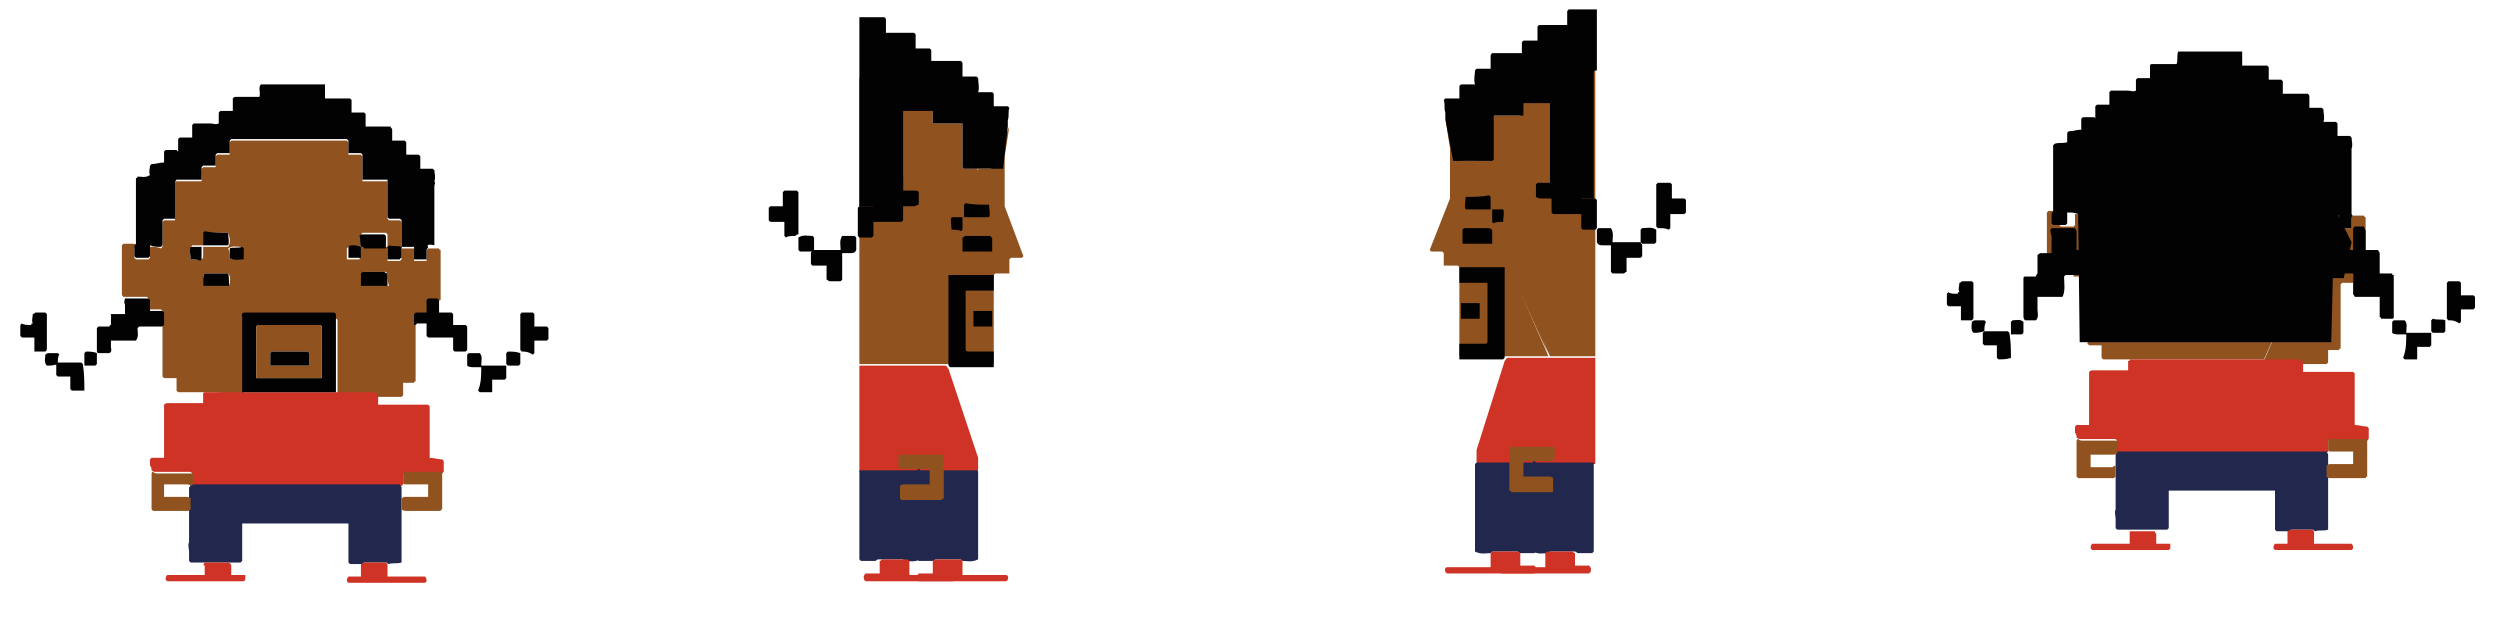 <?xml version="1.0" encoding="utf-8"?>
<!-- Generator: Adobe Illustrator 21.0.2, SVG Export Plug-In . SVG Version: 6.00 Build 0)  -->
<svg version="1.1" xmlns="http://www.w3.org/2000/svg" xmlns:xlink="http://www.w3.org/1999/xlink" x="0px" y="0px"
	 viewBox="0 0 160 40" style="enable-background:new 0 0 160 40;" xml:space="preserve">
<style type="text/css">
	.st0{fill:#90531F;}
	.st1{fill:#CE3326;}
	.st2{fill:#020203;}
	.st3{fill:#21274D;}
</style>
<g id="Front">
	<path class="st0" d="M13.1,25.1c-0.6,0-1.1,0-1.7,0c0,0-0.1-0.1-0.1-0.1c0-0.2,0-0.5,0-0.8c-0.3,0-0.5,0-0.8,0c0,0,0,0-0.1-0.1
		c0-1.1,0-2.2,0-3.4c0-0.3,0-0.5,0-0.8c0,0-0.1-0.1-0.1-0.1c-0.2,0-0.5,0-0.8,0c0-0.2,0-0.5,0-0.7c0,0-0.1-0.1-0.1-0.1
		c-0.5,0-1,0-1.5,0c-0.1-0.1-0.1-0.1-0.1-0.2c0-1,0-2,0-3.1c0,0,0.1-0.1,0.1-0.1c0.2,0,0.4,0,0.6,0c0.1,0,0.1,0,0.2,0.1
		c0,0.1-0.1,0.1-0.1,0.2c0,0.2,0,0.4,0,0.6c0,0,0.1,0.1,0.1,0.1c0.3,0,0.5,0,0.8,0c0,0,0,0,0.1-0.1c0-0.2,0-0.5,0-0.7
		c0.3,0,0.5,0,0.7,0.1c0.1-0.1,0.1-0.1,0.1-0.2c0-0.5,0-1,0-1.5c0,0,0.1-0.1,0.1-0.1c0.2,0,0.5,0,0.7,0c0-0.1,0-0.2,0-0.3
		c0-0.7,0-1.3,0-2c0-0.1,0-0.2,0.1-0.2c0.5,0,1,0,1.6,0c0-0.3,0-0.5,0-0.8c0,0,0,0,0.1-0.1c0.2,0,0.5,0,0.8,0c0-0.3,0-0.5,0-0.7
		c0,0,0.1-0.1,0.1-0.1c0.2,0,0.5,0,0.8,0c0-0.3,0-0.5,0-0.8c0,0,0,0,0.1-0.1c2.5,0,5,0,7.4,0c0,0,0.1,0.1,0.1,0.1c0,0.2,0,0.5,0,0.8
		c0.3,0,0.5,0,0.8,0c0,0,0,0,0.1,0.1c0,0.5,0,1.1,0,1.6c0.6,0,1.1,0,1.6,0c0,0.8,0,1.6,0,2.4c0,0,0,0,0.1,0.1c0.2,0,0.5,0,0.7,0
		c0,0,0.1,0.1,0.1,0.1c0,0.6,0,1.1,0,1.7c-0.2-0.1-0.5,0-0.8-0.1c0,0-0.1,0.1-0.1,0.1c0,0.3,0,0.5,0,0.8c0.3,0,0.5,0,0.8,0
		c0,0,0.1-0.1,0.1-0.1c0-0.2,0-0.5,0-0.7c0.3,0,0.6,0,0.8,0c0,0.3,0,0.5,0,0.8c0.2,0,0.3,0,0.4,0c0.1,0,0.3,0,0.4,0
		c0-0.2,0-0.4,0-0.6c0-0.1,0-0.1,0.1-0.2c0.2,0,0.5,0,0.7,0c0,0,0,0.1,0.1,0.1c0,1.1,0,2.1,0,3.2c0,0-0.1,0-0.1,0.1
		c-0.2,0-0.4,0-0.6,0c0,0-0.1,0.1-0.1,0.1c0,0.2,0,0.5,0,0.8c-0.3,0-0.5,0-0.7,0c0,0-0.1,0.1-0.1,0.1c0,0.2,0,0.5,0,0.7
		c0,1.1,0,2.2,0,3.4c0,0-0.1,0-0.1,0.1c-0.2,0-0.5,0-0.7,0c0,0.3,0,0.5,0,0.8c0,0,0,0-0.1,0.1c-0.6,0-1.1,0-1.7,0
		c-0.8,0-1.6,0-2.4,0c0-1.6,0-3.2,0-4.7c0-0.1,0-0.1,0-0.2c0,0,0-0.1-0.1-0.1c-2,0-3.9,0-5.8,0c-0.2,0.1-0.1,0.2-0.1,0.3
		c0,1.6,0,3.2,0,4.8C14.7,25.1,13.9,25.1,13.1,25.1z M23.1,15.8c0.1,0,0.2,0,0.3,0c0.5,0,0.9,0,1.4,0c0-0.3,0-0.5,0-0.8
		c0,0,0,0-0.1-0.1c-0.5,0-1,0-1.5,0c0,0-0.1,0.1-0.1,0.1C23.1,15.3,23,15.6,23.1,15.8c-0.1-0.1-0.2,0-0.4,0c-0.1,0-0.3,0-0.4,0
		c0,0-0.1,0.1-0.1,0.1c0,0.2,0,0.5,0,0.7c0.1,0,0.3,0,0.4,0c0.1,0,0.3,0,0.4,0C23.1,16.3,23.1,16.1,23.1,15.8z M24.8,17.5
		c0,0-0.1-0.1-0.1-0.1c-0.5,0-0.9,0-1.4,0c0,0-0.1,0-0.1,0.1c0,0.1,0,0.3,0,0.4c0,0.1,0,0.3,0,0.4c0.6,0,1.1,0,1.7,0
		C24.8,18,24.8,17.8,24.8,17.5z M13,18.3c0.6,0,1.1,0,1.7,0c0-0.3,0.1-0.6-0.1-0.8c-0.5,0-1,0-1.5,0C13,17.6,13,17.7,13,17.9
		C13,18,13,18.1,13,18.3z M14.6,14.9c-0.5,0-1,0-1.5,0c0,0,0,0-0.1,0.1c0,0.2,0,0.4,0,0.6c0,0.1,0,0.1,0,0.2c0.5,0,1.1,0,1.6,0
		C14.8,15.5,14.7,15.2,14.6,14.9C14.7,15,14.7,15,14.6,14.9z M12.2,16.6c0.2,0,0.5,0,0.7,0c0,0,0,0,0.1-0.1c0-0.2,0-0.4,0-0.6
		c0-0.1,0-0.1,0-0.2c-0.3,0-0.5,0-0.7,0C12.1,16,12.2,16.3,12.2,16.6C12.2,16.5,12.2,16.6,12.2,16.6z M14.7,16.5
		c0.3,0.1,0.6,0,0.8,0.1c0-0.3,0-0.5,0-0.7c0,0-0.1-0.1-0.1-0.1c-0.2,0-0.5-0.1-0.8,0.1C14.7,16.1,14.7,16.3,14.7,16.5z"/>
	<path class="st1" d="M13.1,25.1c0.8,0,1.7,0,2.5,0c2,0,4,0,6,0c0.8,0,1.6,0,2.4,0c0.1,0.1,0.1,0.1,0.2,0.2c0,0.2,0,0.4,0,0.6
		c1.1,0,2.2,0,3.2,0c0,0,0.1,0.1,0.1,0.1c0,1.1,0,2.2,0,3.3c0.3,0,0.5,0.1,0.8,0.1c0,0,0,0,0.1,0.1c0,0.2,0,0.4,0,0.6
		c0,0.1,0,0.1-0.1,0.2c-0.8,0-1.7,0-2.5,0c0,0.3,0,0.5,0,0.7c0,0,0,0-0.1,0.1c-4.5,0-8.9,0-13.4,0c0,0,0,0-0.1-0.1
		c0-0.2,0-0.4,0.1-0.7c0,0-0.1-0.1-0.1-0.1c-0.7,0-1.5,0-2.2,0c-0.1,0-0.2,0-0.3-0.1c0-0.1,0-0.2-0.1-0.3c0-0.1,0-0.2,0-0.4
		c0,0,0.1-0.1,0.1-0.1c0.3,0,0.5,0,0.8,0c0-0.1,0-0.1,0-0.2c0-1.1,0-2.1,0-3.2c0.1-0.1,0.2-0.1,0.2-0.1c0.6,0,1.2,0,1.8,0
		c0.1,0,0.3,0,0.5,0c0-0.2,0-0.4,0-0.6C13,25.2,13,25.1,13.1,25.1z"/>
	<path class="st2" d="M27.4,15.8c0,0.1-0.1,0.1-0.1,0.2c0,0.2,0,0.4,0,0.6c-0.1,0-0.3,0-0.4,0c-0.1,0-0.3,0-0.4,0c0-0.3,0-0.5,0-0.8
		c-0.3,0-0.6,0-0.8,0c0-0.6,0-1.1,0-1.7c0,0-0.1-0.1-0.1-0.1c-0.2,0-0.5,0-0.7,0c0,0,0,0-0.1-0.1c0-0.8,0-1.6,0-2.4
		c-0.5,0-1.1,0-1.6,0c0-0.5,0-1.1,0-1.6c0,0-0.1-0.1-0.1-0.1c-0.2,0-0.5,0-0.8,0c0-0.3,0-0.5,0-0.8c0,0-0.1-0.1-0.1-0.1
		c-2.5,0-5,0-7.4,0c0,0,0,0-0.1,0.1c0,0.2,0,0.5,0,0.8c-0.3,0-0.5,0-0.8,0c0,0-0.1,0.1-0.1,0.1c0,0.2,0,0.5,0,0.7
		c-0.3,0-0.5,0-0.8,0c0,0,0,0-0.1,0.1c0,0.2,0,0.5,0,0.8c-0.5,0-1.1,0-1.6,0c-0.1,0.1-0.1,0.2-0.1,0.2c0,0.7,0,1.3,0,2
		c0,0.1,0,0.2,0,0.3c-0.2,0-0.5,0-0.7,0c0,0-0.1,0.1-0.1,0.1c0,0.5,0,1,0,1.5c0,0.1,0,0.1-0.1,0.2c-0.2,0-0.5,0-0.7-0.1
		c0,0.3,0,0.5,0,0.7c0,0,0,0-0.1,0.1c-0.2,0-0.5,0-0.8,0c0,0,0,0-0.1-0.1c0-0.2,0-0.4,0-0.6c0-0.1,0-0.1,0.1-0.2c0-1.4,0-2.8,0-4.2
		c0,0,0.1,0,0.1-0.1c0.3,0,0.5,0.1,0.8-0.1c-0.1-0.2,0-0.4,0-0.6c0,0,0.1-0.1,0.1-0.1c0.3,0,0.5-0.1,0.8-0.1c0-0.2,0-0.5,0-0.7
		c0,0,0.1-0.1,0.1-0.1c0.2,0,0.5,0,0.7,0c0,0,0,0,0.1,0.1c0-0.1,0-0.3,0-0.4c0-0.1,0-0.3,0-0.4c0,0,0,0,0.1-0.1c0.2,0,0.5,0,0.8,0
		c0-0.3,0-0.5,0-0.8c0,0,0.1-0.1,0.1-0.1c0.4,0,0.8,0,1.1,0c0.1,0,0.3,0.1,0.5,0c0-0.2,0-0.5,0-0.7c0,0,0,0,0.1-0.1
		c0.2,0,0.5,0,0.8,0c0-0.1,0-0.3,0-0.4c0-0.1,0-0.3,0-0.4c0.1-0.1,0.1-0.1,0.2-0.1c0.5,0,0.9,0,1.4,0c0,0,0.1,0,0.1,0
		c0.1-0.3-0.1-0.6,0.1-0.8c1.4,0,2.7,0,4.1,0c0,0.1,0,0.1,0,0.2c0,0.2,0,0.4,0,0.7c0.5,0,1.1,0,1.6,0c0,0,0.1,0.1,0.1,0.1
		c0,0.2,0,0.5,0,0.8c0.3,0,0.5,0,0.8,0c0,0,0.1,0.1,0.1,0.1c0,0.2,0,0.5,0,0.8c0.5,0,1.1,0,1.6,0c0,0.1,0.1,0.1,0.1,0.2
		c0,0.2,0,0.4,0,0.7c0.3,0,0.5,0,0.8,0c0,0,0.1,0.1,0.1,0.1c0,0.2,0,0.5,0,0.8c0.3,0,0.5,0,0.8,0c0,0,0.1,0.1,0.1,0.1
		c0,0.2,0,0.5,0,0.8c0.3,0,0.5,0,0.8,0c0,0,0,0,0.1,0.1c0,0.2,0.1,0.4,0,0.7c0.1,0.1,0,0.2,0,0.3c0,1.3,0,2.6,0,3.8
		C27.4,15.6,27.3,15.7,27.4,15.8z"/>
	<path class="st3" d="M12.2,31c4.5,0,8.9,0,13.4,0c0,0.1,0.1,0.1,0.1,0.2c0,0.2,0,0.5,0,0.7c0,0.2,0,0.5,0,0.7c0,1.1,0,2.3,0,3.4
		c-0.3,0.1-0.6,0-0.8,0.1c-0.1,0-0.1-0.1-0.2-0.1c-0.4,0-0.9,0-1.3,0c-0.1,0-0.1,0-0.2,0.1c-0.3,0-0.5,0-0.8,0c0,0-0.1-0.1-0.1-0.1
		c0-0.8,0-1.7,0-2.5c-2.3,0-4.5,0-6.8,0c0,0.8,0,1.6,0,2.4c0,0,0,0-0.1,0.1c-0.3,0-0.5,0-0.8,0c-0.5,0-1.1,0-1.6,0
		c-0.3,0-0.5,0-0.8,0c0,0-0.1-0.1-0.1-0.1c0-0.2,0-0.4,0-0.6c0-0.2-0.1-0.4,0-0.6c0-0.1,0-0.2,0-0.2c0-0.6,0-1.3,0-1.9
		c0-0.2,0-0.5,0-0.7c0-0.2,0-0.5,0-0.7C12.2,31.1,12.2,31,12.2,31z"/>
	<path class="st2" d="M8,19.1c0.5,0,1,0,1.5,0c0,0,0.1,0.1,0.1,0.1c0,0.2,0,0.5,0,0.7c0.3,0,0.5,0,0.8,0c0,0,0,0,0.1,0.1
		c0,0.2,0,0.5,0,0.8c-0.1,0.1-0.1,0.1-0.2,0.1c-0.5,0-0.9,0-1.4,0c0,0-0.1,0.1-0.1,0.1c0,0.3,0.1,0.5-0.1,0.8c-0.6,0-1.1,0-1.6,0
		c0,0.2,0,0.3,0,0.4c0,0.1,0.1,0.3-0.1,0.4c-0.2,0-0.5,0-0.7,0c-0.1,0-0.1-0.1-0.1-0.2c0-0.5,0-0.9,0-1.4c0,0,0.1-0.1,0.1-0.1
		c0.2,0,0.4,0,0.7,0c0,0,0-0.1,0.1-0.1c0-0.2,0-0.4,0-0.7c0.1,0,0.1,0,0.2,0c0.2,0,0.4,0,0.7,0c0-0.2,0-0.4,0-0.6
		C7.9,19.3,8,19.2,8,19.1z"/>
	<path class="st2" d="M26.5,20.8c0-0.2,0-0.5,0-0.7c0,0,0.1-0.1,0.1-0.1c0.2,0,0.5,0,0.7,0c0-0.3,0-0.5,0-0.8c0,0,0,0,0.1-0.1
		c0.2,0,0.4,0,0.6,0c0,0,0.1,0.1,0.1,0.2c0,0.2,0,0.4,0,0.7c0.3,0,0.5,0,0.8,0c0,0,0.1,0.1,0.1,0.1c0,0.1,0,0.2,0,0.3
		c0,0.1,0,0.2,0,0.2c0,0.1,0,0.2,0,0.2c0.3,0,0.5,0,0.8,0c0,0,0,0,0.1,0.1c0,0.5,0,1,0,1.5c0,0,0,0-0.1,0.1c-0.2,0-0.5,0-0.7,0
		c0,0,0,0-0.1-0.1c0-0.2,0-0.5,0-0.8c-0.5,0-1.1,0-1.6,0c0,0-0.1-0.1-0.1-0.1c0-0.2,0-0.5,0-0.8c-0.2,0-0.4,0-0.6,0
		C26.6,20.8,26.6,20.8,26.5,20.8z"/>
	<path class="st0" d="M12.2,31.9c0,0.2,0,0.5,0,0.7c-0.1,0.1-0.1,0.1-0.2,0.1c-0.7,0-1.5,0-2.2,0c0,0-0.1-0.1-0.1-0.1
		c0-0.7,0-1.5,0-2.2c0-0.1,0-0.2,0.1-0.2c0.1,0.1,0.2,0.1,0.3,0.1c0.7,0,1.5,0,2.2,0c0,0,0.1,0.1,0.1,0.1c-0.1,0.2,0,0.4-0.1,0.7
		C12.1,31,12,31,11.9,31c-0.5,0-0.9,0-1.4,0c0,0.2,0,0.3,0,0.4c0,0.1,0,0.3,0,0.4c0.5,0,1,0,1.4,0C12,31.8,12.1,31.8,12.2,31.9z"/>
	<path class="st0" d="M25.7,32.6c0-0.2,0-0.5,0-0.7c0.1-0.1,0.2-0.1,0.3-0.1c0.5,0,0.9,0,1.4,0c0-0.2,0-0.3,0-0.4c0-0.1,0-0.3,0-0.4
		c-0.5,0-1,0-1.4,0c-0.1,0-0.2,0-0.2-0.1c0-0.2,0-0.5,0-0.7c0.9,0,1.7,0,2.5,0c0,0.8,0,1.6,0,2.4c-0.1,0-0.1,0.1-0.1,0.1
		c-0.7,0-1.5,0-2.2,0C25.8,32.7,25.7,32.6,25.7,32.6z"/>
	<path class="st1" d="M23.1,36.1c0.1,0,0.1-0.1,0.2-0.1c0.4,0,0.9,0,1.3,0c0.1,0,0.1,0,0.2,0.1c0,0.3,0,0.5,0,0.8c0.4,0,0.8,0,1.2,0
		c0.4,0,0.8,0,1.2,0c0.1,0.1,0.1,0.2,0.1,0.3c0,0,0,0-0.1,0.1c-1.6,0-3.3,0-4.9,0c0,0,0,0-0.1-0.1c0-0.1,0-0.2,0.1-0.3
		c0.2,0,0.5,0,0.8,0C23.1,36.6,23.1,36.4,23.1,36.1z"/>
	<path class="st1" d="M13.1,36c0.5,0,1.1,0,1.6,0c0,0.1,0.1,0.1,0.1,0.2c0,0.2,0,0.4,0,0.6c0.2,0,0.4,0,0.7,0c0.1,0,0.1,0,0.2,0
		c0,0.1,0,0.2,0,0.3c0,0,0,0-0.1,0.1c-1.6,0-3.3,0-4.9,0c0,0,0,0-0.1-0.1c0-0.1,0-0.2,0.1-0.3c0.8,0,1.6,0,2.4,0c0-0.2,0-0.4,0-0.6
		C13,36.2,13,36.1,13.1,36z"/>
	<path class="st2" d="M30.8,23.5c-0.2,0-0.3,0-0.5,0c-0.1,0-0.3,0-0.4-0.1c0-0.2,0-0.5,0-0.7c0,0,0,0,0.1-0.1c0.2,0,0.5,0,0.7,0
		c0.2,0.2,0.1,0.5,0.1,0.8c0.5,0,1,0,1.6,0c0,0.1,0,0.1,0,0.2c0,0.2,0,0.4,0,0.6c0,0,0,0-0.1,0.1c-0.2,0-0.5,0-0.8,0
		c0,0.3,0,0.5,0,0.8c-0.1,0-0.1,0-0.2,0c-0.2,0-0.4,0-0.6,0c0,0,0,0-0.1-0.1C30.8,24.5,30.8,24,30.8,23.5z"/>
	<path class="st2" d="M33.4,22.5c-0.1-0.1-0.1-0.1-0.1-0.1c0-0.8,0-1.6,0-2.3c0,0,0,0,0.1-0.1c0.2,0,0.5,0,0.7,0c0,0,0,0,0.1,0.1
		c0,0.2,0,0.5,0,0.8c0.1,0,0.3,0,0.4,0c0.1,0,0.3,0,0.4,0c0,0,0,0,0.1,0.1c0,0.2,0,0.5,0,0.7c0,0,0,0-0.1,0.1c-0.2,0-0.5,0-0.8,0
		c0,0.3,0,0.5,0,0.8c0,0,0,0-0.1,0.1C33.8,22.5,33.6,22.5,33.4,22.5z"/>
	<path class="st2" d="M2,20.8c0-0.1,0-0.1,0.1-0.1c-0.1-0.2,0-0.4,0-0.6c0.1,0,0.1-0.1,0.2-0.1c0.2,0,0.4,0,0.6,0
		c0,0,0.1,0.1,0.1,0.1c0,0.7,0,1.5,0,2.2c0,0.1,0,0.1-0.1,0.2c-0.2,0-0.5,0-0.7,0c0-0.1,0-0.1,0-0.2c0-0.2,0-0.4,0-0.7
		c-0.3,0-0.5,0-0.8,0c0,0-0.1-0.1-0.1-0.1c0-0.2,0-0.5,0-0.7c0,0,0,0,0.1-0.1C1.5,20.8,1.8,20.8,2,20.8C2,20.8,2,20.8,2,20.8z"/>
	<path class="st2" d="M5.4,25C5.4,25,5.3,25,5.4,25C5.1,25,4.9,25,4.6,25c0,0,0,0-0.1-0.1c0-0.2,0-0.5,0-0.8c-0.3,0-0.5,0-0.8,0
		c0,0-0.1-0.1-0.1-0.1c0-0.2,0-0.5,0-0.7c0,0,0,0,0.1-0.1c0.5,0,1,0,1.5,0c0,0,0,0,0.1,0.1C5.4,23.9,5.4,24.5,5.4,25z"/>
	<path class="st2" d="M33.3,22.6c0,0.3,0,0.5,0,0.7c0,0,0,0-0.1,0.1c-0.2,0-0.5,0-0.7,0c0,0,0,0-0.1-0.1c0-0.2,0-0.5,0-0.7
		c0,0,0,0,0.1-0.1C32.8,22.5,33,22.5,33.3,22.6z"/>
	<path class="st2" d="M6.2,22.6c0,0.2,0,0.4,0,0.7c0,0,0,0-0.1,0.1c-0.2,0-0.5,0-0.7,0c0-0.1,0-0.1,0-0.2c0-0.2,0-0.4,0-0.6
		c0,0,0,0,0.1-0.1C5.7,22.5,6,22.5,6.2,22.6z"/>
	<path class="st2" d="M3.7,23.3C3.7,23.3,3.7,23.3,3.7,23.3c-0.3,0.1-0.5,0.1-0.7,0.1c-0.2-0.2-0.1-0.5-0.1-0.7c0,0,0.1-0.1,0.2-0.1
		c0.2,0,0.4,0,0.6,0c0,0,0,0,0.1,0.1C3.7,22.8,3.7,23,3.7,23.3z"/>
	<path class="st2" d="M21.5,25.1c-2,0-4,0-6,0c0-1.6,0-3.2,0-4.8c0-0.1-0.1-0.2,0.1-0.3c1.9,0,3.9,0,5.8,0c0,0,0.1,0.1,0.1,0.1
		c0,0.1,0,0.1,0,0.2C21.5,21.9,21.5,23.5,21.5,25.1z M18.4,20.8c-0.6,0-1.3,0-1.9,0c0,0-0.1,0.1-0.1,0.1c0,1.1,0,2.2,0,3.3
		c1.4,0,2.8,0,4.2,0c0-1.1,0-2.2,0-3.3c0,0,0,0-0.1-0.1c-0.5,0-1,0-1.5,0"/>
	<path class="st2" d="M24.8,17.5c0,0.3,0,0.5,0,0.8c-0.6,0-1.1,0-1.7,0c0-0.1,0-0.2,0-0.4c0-0.1,0-0.3,0-0.4c0,0,0.1-0.1,0.1-0.1
		c0.5,0,0.9,0,1.4,0C24.7,17.5,24.8,17.5,24.8,17.5z"/>
	<path class="st2" d="M13,18.3c0-0.1,0-0.3,0-0.4c0-0.1,0-0.3,0.1-0.4c0.5,0,1,0,1.5,0c0.1,0.3,0,0.5,0.1,0.8
		C14.1,18.3,13.6,18.3,13,18.3z"/>
	<path class="st2" d="M14.6,14.9C14.7,15,14.7,15,14.6,14.9c0,0.3,0.1,0.6,0,0.8c-0.5,0-1,0-1.6,0c0-0.1,0-0.1,0-0.2
		c0-0.2,0-0.4,0-0.6c0,0,0,0,0.1-0.1C13.6,14.9,14.1,14.9,14.6,14.9z"/>
	<path class="st2" d="M23.1,15.8c-0.1-0.2,0-0.5-0.1-0.7c0.1-0.1,0.1-0.1,0.1-0.1c0.5,0,1,0,1.5,0c0,0,0,0,0.1,0.1
		c0,0.2,0,0.5,0,0.8c-0.5,0-0.9,0-1.4,0C23.3,15.8,23.2,15.8,23.1,15.8z"/>
	<path class="st2" d="M25.7,15.8c0,0.2,0,0.5,0,0.7c0,0-0.1,0-0.1,0.1c-0.2,0-0.5,0-0.8,0c0-0.3,0-0.5,0-0.8c0,0,0,0,0.1-0.1
		C25.2,15.8,25.4,15.7,25.7,15.8z"/>
	<path class="st2" d="M12.2,16.6C12.2,16.6,12.2,16.5,12.2,16.6c0-0.3-0.1-0.6,0-0.8c0.3,0,0.5,0,0.7,0c0,0.1,0,0.1,0,0.2
		c0,0.2,0,0.4,0,0.6c0,0,0,0-0.1,0.1C12.7,16.6,12.5,16.6,12.2,16.6z"/>
	<path class="st2" d="M23.1,15.8c0,0.2,0,0.5,0,0.7c-0.1,0-0.3,0-0.4,0c-0.1,0-0.3,0-0.4,0c0-0.2,0-0.5,0-0.7c0,0,0,0,0.1-0.1
		c0.1,0,0.3,0,0.4,0C22.9,15.8,23,15.7,23.1,15.8z"/>
	<path class="st2" d="M14.7,16.5c0-0.2,0-0.4,0-0.6c0.2-0.1,0.5,0,0.8-0.1c0,0,0.1,0.1,0.1,0.1c0,0.2,0,0.5,0,0.7
		C15.3,16.6,15,16.7,14.7,16.5z"/>
	<path class="st0" d="M19,20.8c0.5,0,1,0,1.5,0c0,0,0,0,0.1,0.1c0,1.1,0,2.2,0,3.3c-1.4,0-2.8,0-4.2,0c0-1.1,0-2.2,0-3.3
		c0,0,0,0,0.1-0.1c0.6,0,1.3,0,1.9,0 M17.3,23.4c0.8,0,1.6,0,2.5,0c0-0.3,0-0.5,0-0.8c0,0,0,0-0.1-0.1c-0.8,0-1.6,0-2.3,0
		c0,0,0,0-0.1,0.1C17.3,22.8,17.3,23.1,17.3,23.4z"/>
	<path class="st2" d="M17.3,23.4c0-0.3,0-0.5,0-0.8c0,0,0,0,0.1-0.1c0.8,0,1.6,0,2.3,0c0,0,0,0,0.1,0.1c0,0.2,0,0.5,0,0.8
		C18.9,23.4,18.1,23.4,17.3,23.4z"/>
</g>
<g id="Right">
	<path class="st0" d="M62.6,12.8v-1.9c0,0-0.1-0.1-0.1-0.1h-0.8c0,0-0.1-0.1-0.1-0.1V7.9h-1.9V6.1c0,0-0.1-0.1-0.1-0.1h-0.9V5.1
		c0,0-0.1-0.1-0.1-0.1H55v12.5v5.8h2.9 M63.6,12.8c-0.3,0-0.7,0-1,0 M57.9,23.3h4.7l0.1-0.1l0.9,0.1v-1c0,0,0-0.1,0-0.1v-4.6
		c0,0,0.1-0.1,0.1-0.1h0.9v-0.9l0.1-0.1h0.7c0,0,0.1-0.1,0.1-0.1l-1.2-3.2c0,0,0-3.2,0-3.2l0.3-1.9"/>
	<path class="st1" d="M60.7,23.6c-0.1-0.1-0.1-0.2-0.2-0.2H55v6.8h7.5c0,0,0,0,0.1-0.1v-0.8"/>
	<path class="st1" d="M65.6,28.3"/>
	<path class="st2" d="M64.5,8.1c0-0.1,0-0.2,0-0.4c0.1-0.3,0-0.5,0.1-0.8c0,0-0.1-0.1-0.1-0.1h-0.9V6c0,0-0.1-0.1-0.1-0.1h-0.9
		c0.1-0.3,0-0.6,0-0.9c0,0-0.1-0.1-0.1-0.1h-0.9c0-0.3,0-0.5,0-0.8c0-0.1,0-0.1-0.1-0.2h-1.9V3.2c0,0-0.1-0.1-0.1-0.1h-0.9V2.2
		c0,0-0.1-0.1-0.1-0.1h-1.8c0-0.3,0-0.5,0-0.8c0-0.1,0-0.1-0.1-0.2H55V5l4.6,1c0,0,0.1,0.1,0.1,0.1v1.8h1.9v2.8c0,0,0.1,0.1,0.1,0.1
		h0.8c0,0,1.7,0,1.7,0"/>
	<path class="st2" d="M63.6,12.8"/>
	<polygon class="st0" points="63.5,10.8 62.6,10.8 57.9,23.2 	"/>
	<path class="st3" d="M62.5,30.1H55V33h3.7v2.8c0,0,0.1,0.1,0.1,0.1h0.9c0.1,0,0.1-0.1,0.2-0.1c0.5,0,1,0,1.5,0c0.1,0,0.1,0,0.2,0.1
		c0.3,0,0.6,0.1,1-0.1v-4.8c0-0.3,0-0.5,0-0.8C62.6,30.2,62.6,30.1,62.5,30.1z"/>
	<path class="st3" d="M55,33v2.8c0,0,0.1,0.1,0.1,0.1H56c0.1,0,0.1-0.1,0.2-0.1c0.5,0,1,0,1.5,0c0.1,0,0.1,0,0.2,0.1
		c0.3,0,0.6,0.1,1-0.1v-4.8c0-0.3,0-0.5,0-0.8c0-0.1,0-0.2-0.1-0.2"/>
	<path class="st2" d="M58.8,13.1c0-0.3,0-0.5,0-0.8c0,0-0.1-0.1-0.1-0.1c-0.3,0-0.6,0-0.9,0c0-0.3,0-0.6,0-0.9c0,0-0.1-0.1-0.1-0.1
		c-0.2,0-0.5,0-0.7,0c0,0.1-0.1,0.1-0.1,0.2c0,0.2,0,0.5,0,0.8c-0.3,0-0.6,0-0.9,0c0,0-0.1,0.1-0.1,0.1c0,0.1,0,0.2,0,0.3
		c0,0.1,0,0.2,0,0.3c0,0.1-0.1,0.2,0,0.3c-0.3,0-0.6,0-0.9,0c0,0-0.1,0.1-0.1,0.1c0,0.6,0,1.2,0,1.8c0,0,0,0,0.1,0.1
		c0.3,0,0.5,0,0.8,0c0,0,0.1-0.1,0.1-0.1c0-0.3,0-0.6,0-0.9c0.6,0,1.2,0,1.8,0c0,0,0.1-0.1,0.1-0.1c0-0.3,0-0.6,0-0.9
		c0.3,0,0.5,0,0.7,0C58.6,13.2,58.7,13.1,58.8,13.1z"/>
	<path class="st0" d="M57.6,31.9c0-0.3,0-0.6,0-0.8c0.1-0.1,0.2-0.1,0.3-0.1c0.5,0,1.1,0,1.6,0c0-0.2,0-0.3,0-0.5c0-0.2,0-0.3,0-0.5
		c-0.6,0-1.1,0-1.7,0c-0.1,0-0.2,0-0.3-0.1c0-0.3,0-0.5,0-0.8c1,0,1.9,0,2.9,0c0,0.9,0,1.8,0,2.8c-0.1,0-0.1,0.1-0.2,0.1
		c-0.9,0-1.7,0-2.6,0C57.7,32,57.7,32,57.6,31.9z"/>
	<path class="st1" d="M59.7,35.9c0.1,0,0.1-0.1,0.2-0.1c0.5,0,1,0,1.5,0c0.1,0,0.1,0,0.2,0.1c0,0.3,0,0.6,0,0.9c0.5,0,0.9,0,1.4,0
		c0.5,0,0.9,0,1.4,0c0.2,0.1,0.1,0.2,0.1,0.3c0,0-0.1,0.1-0.1,0.1c-1.9,0-3.7,0-5.6,0c0,0,0,0-0.1-0.1c0-0.1-0.1-0.2,0.1-0.4
		c0.3,0,0.6,0,0.9,0C59.7,36.5,59.7,36.2,59.7,35.9z"/>
	<path class="st1" d="M56.3,35.9c0.1,0,0.1-0.1,0.2-0.1c0.5,0,1,0,1.5,0c0.1,0,0.1,0,0.2,0.1c0,0.3,0,0.6,0,0.9c0.5,0,0.9,0,1.4,0
		c0.5,0,0.9,0,1.4,0c0.2,0.1,0.1,0.2,0.1,0.3c0,0-0.1,0.1-0.1,0.1c-1.9,0-3.7,0-5.6,0c0,0,0,0-0.1-0.1c0-0.1-0.1-0.2,0.1-0.4
		c0.3,0,0.6,0,0.9,0C56.3,36.5,56.3,36.2,56.3,35.9z"/>
	<path class="st2" d="M53.9,16.2c0.2,0,0.4,0,0.5,0c0.2,0,0.3,0,0.4-0.2c0-0.3,0-0.6,0-0.8c0,0,0,0-0.1-0.1c-0.3,0-0.5,0-0.8,0
		c-0.2,0.3-0.1,0.6-0.1,0.9c-0.6,0-1.2,0-1.8,0c0,0.1-0.1,0.1-0.1,0.2c0,0.2,0,0.4,0,0.7c0,0,0.1,0.1,0.1,0.1c0.3,0,0.6,0,0.9,0
		c0,0.3,0,0.6,0,0.9c0.1,0,0.1,0.1,0.2,0.1c0.2,0,0.4,0,0.7,0c0,0,0.1-0.1,0.1-0.1C53.9,17.4,53.9,16.8,53.9,16.2z"/>
	<path class="st2" d="M50.9,15.1C51,15,51,15,51.1,15c0-0.9,0-1.8,0-2.7c0,0-0.1-0.1-0.1-0.1c-0.3,0-0.5,0-0.8,0c0,0,0,0-0.1,0.1
		c0,0.3,0,0.6,0,0.9c-0.2,0-0.3,0-0.4,0c-0.1,0-0.3,0-0.4,0c0,0-0.1,0.1-0.1,0.1c0,0.3,0,0.5,0,0.8c0,0,0.1,0.1,0.1,0.1
		c0.3,0,0.6,0,0.9,0c0,0.3,0,0.6,0,0.9c0,0,0.1,0.1,0.1,0.1C50.4,15.1,50.7,15.1,50.9,15.1z"/>
	<path class="st2" d="M51.1,15.2c0,0.3,0,0.6,0,0.8c0,0,0.1,0.1,0.1,0.1c0.3,0,0.5,0,0.8,0c0,0,0,0,0.1-0.1c0-0.3,0-0.5,0-0.8
		c0,0,0,0-0.1-0.1C51.7,15.1,51.4,15,51.1,15.2z"/>
	<path class="st2" d="M60.7,23.3c0,0.1,0,0.1,0.1,0.2h2.8v-1h-1.7c0,0,0,0-0.1-0.1v-3.8h1.8v-1h-2.9v5.4
		C60.7,23.2,60.7,23.2,60.7,23.3z"/>
	<path class="st2" d="M63.5,15.2c0,0.3,0,0.6,0,0.9c-1.2,0-0.7,0-1.9,0c0-0.1,0-0.3,0-0.4c0-0.1,0-0.3,0-0.5c0.1,0,0.1-0.1,0.2-0.1
		c0.5,0,1.1,0,1.6,0C63.4,15.1,63.4,15.2,63.5,15.2z"/>
	<path class="st2" d="M62.3,20.9c0-0.3,0-0.6,0-0.9c0,0,0,0,0-0.1c0.4,0,0.8,0,1.2,0c0,0,0,0.1,0,0.1c0,0.3,0,0.6,0,0.9
		C63.1,20.9,62.7,20.9,62.3,20.9z"/>
	<path class="st2" d="M63.3,13.1C63.3,13.1,63.3,13.1,63.3,13.1c0,0.3,0.1,0.6,0,0.8c-0.5,0-1.1,0-1.6,0c0-0.1,0-0.1,0-0.2
		c0-0.2,0-0.4,0-0.6c0,0,0,0,0.1-0.1C62.2,13.1,62.8,13.1,63.3,13.1z"/>
	<path class="st2" d="M60.9,14.7C60.9,14.7,60.8,14.7,60.9,14.7c0-0.3-0.1-0.6,0-0.8c0.3,0,0.5,0,0.7,0c0,0.1,0,0.1,0,0.2
		c0,0.2,0,0.4,0,0.6c0,0,0,0-0.1,0.1C61.4,14.7,61.1,14.7,60.9,14.7z"/>
	<polygon class="st2" points="55,13.2 57.3,13.2 57.8,13.2 57.8,5 55,5 	"/>
	<polyline class="st2" points="55,5 57.8,7.1 60.5,7.1 60.5,5.8 	"/>
</g>
<g id="Calque_4">
	<path class="st0" d="M99.2,22.8h2.9V17V4.5h-3.7c0,0-0.1,0.1-0.1,0.1v0.9h-0.9c0,0-0.1,0.1-0.1,0.1v1.8h-1.9v2.8
		c0,0-0.1,0.1-0.1,0.1h-0.8c0,0-0.1,0.1-0.1,0.1v1.9 M94.4,12.3c-0.3,0-0.6,0-1,0 M92.5,7.6l0.3,1.9c0,0,0,3.2,0,3.2L91.5,16
		c0,0,0.1,0.1,0.1,0.1h0.7l0.1,0.1V17h0.9c0,0,0.1,0.1,0.1,0.1v4.6c0,0,0,0.1,0,0.1v1l0.9-0.1l0.1,0.1h4.7"/>
	<path class="st1" d="M96.3,23.1c0.1-0.1,0.1-0.2,0.2-0.2h5.6v6.8h-7.5c0,0,0,0-0.1-0.1v-0.8"/>
	<path class="st2" d="M92.5,7.6c0-0.1,0-0.2,0-0.4c-0.1-0.3,0-0.5-0.1-0.8c0,0,0.1-0.1,0.1-0.1h0.9V5.5c0,0,0.1-0.1,0.1-0.1h0.9
		c-0.1-0.3,0-0.6,0-0.9c0,0,0.1-0.1,0.1-0.1h0.9c0-0.3,0-0.5,0-0.8c0-0.1,0-0.1,0.1-0.2h1.9V2.7c0,0,0.1-0.1,0.1-0.1h0.9V1.7
		c0,0,0.1-0.1,0.1-0.1h1.8c0-0.3,0-0.5,0-0.8c0-0.1,0-0.1,0.1-0.2h1.8v3.9l-4.6,1c0,0-0.1,0.1-0.1,0.1v1.8h-1.9v2.8
		c0,0-0.1,0.1-0.1,0.1h-0.8c0,0-1.7,0-1.7,0"/>
	<path class="st2" d="M93.5,12.3"/>
	<polygon class="st0" points="93.5,10.3 94.5,10.3 99.1,22.7 	"/>
	<path class="st3" d="M94.5,29.6h7.5v2.9h-3.7v2.8c0,0-0.1,0.1-0.1,0.1h-0.9c-0.1,0-0.1-0.1-0.2-0.1c-0.5,0-1,0-1.5,0
		c-0.1,0-0.1,0-0.2,0.1c-0.3,0-0.6,0.1-1-0.1v-4.8c0-0.3,0-0.5,0-0.8C94.4,29.7,94.5,29.6,94.5,29.6z"/>
	<path class="st3" d="M102,32.5v2.8c0,0-0.1,0.1-0.1,0.1h-0.9c-0.1,0-0.1-0.1-0.2-0.1c-0.5,0-1,0-1.5,0c-0.1,0-0.1,0-0.2,0.1
		c-0.3,0-0.6,0.1-1-0.1v-4.8c0-0.3,0-0.5,0-0.8c0-0.1,0-0.2,0.1-0.2"/>
	<path class="st2" d="M98.3,12.6c0-0.3,0-0.5,0-0.8c0,0,0.1-0.1,0.1-0.1c0.3,0,0.6,0,0.9,0c0-0.3,0-0.6,0-0.9c0,0,0.1-0.1,0.1-0.1
		c0.2,0,0.5,0,0.7,0c0,0.1,0.1,0.1,0.1,0.2c0,0.2,0,0.5,0,0.8c0.3,0,0.6,0,0.9,0c0,0,0.1,0.1,0.1,0.1c0,0.1,0,0.2,0,0.3
		c0,0.1,0,0.2,0,0.3c0,0.1,0.1,0.2,0,0.3c0.3,0,0.6,0,0.9,0c0,0,0.1,0.1,0.1,0.1c0,0.6,0,1.2,0,1.8c0,0,0,0-0.1,0.1
		c-0.3,0-0.5,0-0.8,0c0,0-0.1-0.1-0.1-0.1c0-0.3,0-0.6,0-0.9c-0.6,0-1.2,0-1.8,0c0,0-0.1-0.1-0.1-0.1c0-0.3,0-0.6,0-0.9
		c-0.3,0-0.5,0-0.7,0C98.4,12.7,98.3,12.6,98.3,12.6z"/>
	<path class="st0" d="M99.4,31.4c0-0.3,0-0.6,0-0.8c-0.1-0.1-0.2-0.1-0.3-0.1c-0.5,0-1.1,0-1.6,0c0-0.2,0-0.3,0-0.5
		c0-0.2,0-0.3,0-0.5c0.6,0,1.1,0,1.7,0c0.1,0,0.2,0,0.3-0.1c0-0.3,0-0.5,0-0.8c-1,0-1.9,0-2.9,0c0,0.9,0,1.8,0,2.8
		c0.1,0,0.1,0.1,0.2,0.1c0.9,0,1.7,0,2.6,0C99.3,31.5,99.4,31.5,99.4,31.4z"/>
	<path class="st1" d="M97.3,35.4c-0.1,0-0.1-0.1-0.2-0.1c-0.5,0-1,0-1.5,0c-0.1,0-0.1,0-0.2,0.1c0,0.3,0,0.6,0,0.9
		c-0.5,0-0.9,0-1.4,0c-0.5,0-0.9,0-1.4,0c-0.2,0.1-0.1,0.2-0.1,0.3c0,0,0.1,0.1,0.1,0.1c1.9,0,3.7,0,5.6,0c0,0,0,0,0.1-0.1
		c0-0.1,0.1-0.2-0.1-0.4c-0.3,0-0.6,0-0.9,0C97.3,36,97.3,35.7,97.3,35.4z"/>
	<path class="st1" d="M100.8,35.4c-0.1,0-0.1-0.1-0.2-0.1c-0.5,0-1,0-1.5,0c-0.1,0-0.1,0-0.2,0.1c0,0.3,0,0.6,0,0.9
		c-0.5,0-0.9,0-1.4,0c-0.5,0-0.9,0-1.4,0c-0.2,0.1-0.1,0.2-0.1,0.3c0,0,0.1,0.1,0.1,0.1c1.9,0,3.7,0,5.6,0c0,0,0,0,0.1-0.1
		c0-0.1,0.1-0.2-0.1-0.4c-0.3,0-0.6,0-0.9,0C100.8,36,100.8,35.7,100.8,35.4z"/>
	<path class="st2" d="M103.1,15.7c-0.2,0-0.4,0-0.5,0c-0.2,0-0.3,0-0.4-0.2c0-0.3,0-0.6,0-0.8c0,0,0,0,0.1-0.1c0.3,0,0.5,0,0.8,0
		c0.2,0.3,0.1,0.6,0.1,0.9c0.6,0,1.2,0,1.8,0c0,0.1,0.1,0.1,0.1,0.2c0,0.2,0,0.4,0,0.7c0,0-0.1,0.1-0.1,0.1c-0.3,0-0.6,0-0.9,0
		c0,0.3,0,0.6,0,0.9c-0.1,0-0.1,0.1-0.2,0.1c-0.2,0-0.4,0-0.7,0c0,0-0.1-0.1-0.1-0.1C103.1,16.9,103.1,16.3,103.1,15.7z"/>
	<path class="st2" d="M106.1,14.6c-0.1-0.1-0.1-0.1-0.1-0.1c0-0.9,0-1.8,0-2.7c0,0,0.1-0.1,0.1-0.1c0.3,0,0.5,0,0.8,0
		c0,0,0,0,0.1,0.1c0,0.3,0,0.6,0,0.9c0.2,0,0.3,0,0.4,0c0.1,0,0.3,0,0.4,0c0,0,0.1,0.1,0.1,0.1c0,0.3,0,0.5,0,0.8
		c0,0-0.1,0.1-0.1,0.1c-0.3,0-0.6,0-0.9,0c0,0.3,0,0.6,0,0.9c0,0-0.1,0.1-0.1,0.1C106.6,14.6,106.4,14.6,106.1,14.6z"/>
	<path class="st2" d="M106,14.7c0,0.3,0,0.6,0,0.8c0,0-0.1,0.1-0.1,0.1c-0.3,0-0.5,0-0.8,0c0,0,0,0-0.1-0.1c0-0.3,0-0.5,0-0.8
		c0,0,0,0,0.1-0.1C105.4,14.6,105.7,14.5,106,14.7z"/>
	<path class="st2" d="M96.3,22.8c0,0.1,0,0.1-0.1,0.2h-2.8v-1h1.7c0,0,0,0,0.1-0.1v-3.8h-1.8v-1h2.9v5.4
		C96.3,22.7,96.3,22.7,96.3,22.8z"/>
	<path class="st2" d="M93.6,14.7c0,0.3,0,0.6,0,0.9c1.2,0,0.7,0,1.9,0c0-0.1,0-0.3,0-0.4c0-0.1,0-0.3,0-0.5c-0.1,0-0.1-0.1-0.2-0.1
		c-0.5,0-1.1,0-1.6,0C93.7,14.6,93.6,14.7,93.6,14.7z"/>
	<path class="st2" d="M94.7,20.4c0-0.3,0-0.6,0-0.9c0,0,0,0,0-0.1c-0.4,0-0.8,0-1.2,0c0,0,0,0.1,0,0.1c0,0.3,0,0.6,0,0.9
		C93.9,20.4,94.3,20.4,94.7,20.4z"/>
	<path class="st2" d="M93.8,12.6C93.7,12.6,93.7,12.6,93.8,12.6c0,0.3-0.1,0.6,0,0.8c0.5,0,1.1,0,1.6,0c0-0.1,0-0.1,0-0.2
		c0-0.2,0-0.4,0-0.6c0,0,0,0-0.1-0.1C94.8,12.6,94.3,12.6,93.8,12.6z"/>
	<path class="st2" d="M96.2,14.2C96.2,14.2,96.2,14.2,96.2,14.2c0-0.3,0.1-0.6,0-0.8c-0.3,0-0.5,0-0.7,0c0,0.1,0,0.1,0,0.2
		c0,0.2,0,0.4,0,0.6c0,0,0,0,0.1,0.1C95.7,14.2,95.9,14.2,96.2,14.2z"/>
	<polygon class="st2" points="102,12.7 99.7,12.7 99.2,12.7 99.2,4.5 102,4.5 	"/>
	<polyline class="st2" points="102,4.5 99.2,6.6 96.6,6.6 96.6,5.3 	"/>
</g>
<g id="Back">
	<polygon class="st0" points="138.8,23 144.9,23 145.7,21.2 140,20.6 	"/>
	<path class="st0" d="M138.8,23c-0.8,0-1.7,0-2.5,0c-0.6,0-1.1,0-1.7,0c0,0-0.1-0.1-0.1-0.1c0-0.2,0-0.5,0-0.8c-0.3,0-0.5,0-0.8,0
		c0,0,0,0-0.1-0.1c0-1.1,0-2.2,0-3.4c0-0.3,0-0.5,0-0.8c0,0-0.1-0.1-0.1-0.1c-0.2,0-0.5,0-0.8,0c0-0.2,0-0.5,0-0.7
		c0,0-0.1-0.1-0.1-0.1c-0.5,0-1,0-1.5,0c-0.1-0.1-0.1-0.1-0.1-0.2c0-1,0-2,0-3.1c0,0,0.1-0.1,0.1-0.1c0.2,0,0.4,0,0.6,0
		c0.1,0,0.1,0,0.2,0.1c0,0.1-0.1,0.1-0.1,0.2c0,0.2,0,0.4,0,0.6c0,0,0.1,0.1,0.1,0.1c0.3,0,0.5,0,0.8,0c0,0,0,0,0.1-0.1
		c0-0.2,0-0.5,0-0.7c0.3,0,0.5,0,0.7,0.1c0.1-0.1,0.1-0.1,0.1-0.2c0-0.5,0-1,0-1.5c0,0,0.1-0.1,0.1-0.1c0.2,0,0.5,0,0.7,0
		c0-0.1,0-0.2,0-0.3c0-0.7,0-1.3,0-2c0-0.1,0-0.2,0.1-0.2c0.5,0,1,0,1.6,0c0-0.3,0-0.5,0-0.8c0,0,0,0,0.1-0.1c0.2,0,0.5,0,0.8,0
		c0-0.3,0-0.5,0-0.7c0,0,0.1-0.1,0.1-0.1c0.2,0,0.5,0,0.8,0c0-0.3,0-0.5,0-0.8c0,0,0,0,0.1-0.1c2.5,0,5,0,7.4,0c0,0,0.1,0.1,0.1,0.1
		c0,0.2,0,0.5,0,0.8c0.3,0,0.5,0,0.8,0c0,0,0,0,0.1,0.1c0,0.5,0,1.1,0,1.6c0.6,0,1.1,0,1.6,0c0,0.8,0,1.6,0,2.4c0,0,0,0,0.1,0.1
		c0.2,0,0.5,0,0.7,0c0,0,0.1,0.1,0.1,0.1c0,0.6,0,1.1,0,1.7c-0.2-0.1-0.5,0-0.8-0.1c0,0-0.1,0.1-0.1,0.1 M148.9,13.8
		c0.3,0,0.6,0,0.8,0c0,0.3,0,0.5,0,0.8c0.2,0,0.3,0,0.4,0c0.1,0,0.3,0,0.4,0c0-0.2,0-0.4,0-0.6c0-0.1,0-0.1,0.1-0.2
		c0.2,0,0.5,0,0.7,0c0,0,0,0.1,0.1,0.1c0,1.1,0,2.1,0,3.2c0,0-0.1,0-0.1,0.1c-0.2,0-0.4,0-0.6,0c0,0-0.1,0.1-0.1,0.1
		c0,0.2,0,0.5,0,0.8c-0.3,0-0.5,0-0.7,0c0,0-0.1,0.1-0.1,0.1c0,0.2,0,0.5,0,0.7c0,1.1,0,2.2,0,3.4c0,0-0.1,0-0.1,0.1
		c-0.2,0-0.5,0-0.7,0c0,0.3,0,0.5,0,0.8c0,0,0,0-0.1,0.1c-0.6,0-1.1,0-1.7,0c-0.8,0-1.6,0-2.4,0 M137.9,12.9c-0.5,0-1,0-1.5,0
		c0,0,0,0-0.1,0.1c0,0.2,0,0.4,0,0.6c0,0.1,0,0.1,0,0.2c0.5,0,1.1,0,1.6,0C138,13.5,137.9,13.2,137.9,12.9
		C137.9,12.9,137.9,12.9,137.9,12.9z"/>
	<path class="st1" d="M136.3,23c0.8,0,1.7,0,2.5,0c2,0,4,0,6,0c0.8,0,1.6,0,2.4,0c0.1,0.1,0.1,0.1,0.2,0.2c0,0.2,0,0.4,0,0.6
		c1.1,0,2.2,0,3.2,0c0,0,0.1,0.1,0.1,0.1c0,1.1,0,2.2,0,3.3c0.3,0,0.5,0.1,0.8,0.1c0,0,0,0,0.1,0.1c0,0.2,0,0.4,0,0.6
		c0,0.1,0,0.1-0.1,0.2c-0.8,0-1.7,0-2.5,0c0,0.3,0,0.5,0,0.7c0,0,0,0-0.1,0.1c-4.5,0-8.9,0-13.4,0c0,0,0,0-0.1-0.1
		c0-0.2,0-0.4,0.1-0.7c0,0-0.1-0.1-0.1-0.1c-0.7,0-1.5,0-2.2,0c-0.1,0-0.2,0-0.3-0.1c0-0.1,0-0.2-0.1-0.3c0-0.1,0-0.2,0-0.4
		c0,0,0.1-0.1,0.1-0.1c0.3,0,0.5,0,0.8,0c0-0.1,0-0.1,0-0.2c0-1.1,0-2.1,0-3.2c0.1-0.1,0.2-0.1,0.2-0.1c0.6,0,1.2,0,1.8,0
		c0.1,0,0.3,0,0.5,0c0-0.2,0-0.4,0-0.6C136.3,23.1,136.3,23.1,136.3,23z"/>
	<path class="st2" d="M148.9,13.8c0.3,0,0.6,0,0.8,0c0,0.3,0,0.5,0,0.8c0.2,0,0.3,0,0.4,0c0.1,0,0.3,0,0.4,0c0-0.2,0-0.4,0-0.6
		c0-0.1,0-0.1,0.1-0.2c-0.1,0-0.1-0.1-0.1-0.2c0-1.3,0-2.6,0-3.8c0-0.1,0-0.2,0-0.3c0.1-0.2,0-0.5,0-0.7c0,0-0.1-0.1-0.1-0.1
		c-0.2,0-0.5,0-0.8,0c0-0.3,0-0.5,0-0.8c0,0-0.1-0.1-0.1-0.1c-0.3,0-0.5,0-0.8,0c0.1-0.3,0-0.5,0-0.8c0,0-0.1-0.1-0.1-0.1
		c-0.2,0-0.5,0-0.8,0c0-0.2,0-0.5,0-0.7c0-0.1,0-0.1-0.1-0.2c-0.6,0-1.1,0-1.6,0c0-0.3,0-0.5,0-0.8c0,0-0.1-0.1-0.1-0.1
		c-0.2,0-0.5,0-0.8,0c0-0.3,0-0.5,0-0.8c0,0,0,0-0.1-0.1c-0.5,0-1.1,0-1.6,0c0-0.2,0-0.4,0-0.7c0-0.1,0-0.1,0-0.2
		c-1.4,0-2.7,0-4.1,0c-0.1,0.3,0,0.6-0.1,0.8c0,0-0.1,0-0.1,0c-0.5,0-0.9,0-1.4,0c-0.1,0-0.2,0-0.2,0.1c0,0.1,0,0.3,0,0.4
		c0,0.1,0,0.3,0,0.4c-0.3,0-0.5,0-0.8,0c0,0,0,0-0.1,0.1c0,0.2,0,0.5,0,0.7c-0.2,0.1-0.3,0-0.5,0c-0.4,0-0.8,0-1.1,0
		c0,0,0,0-0.1,0.1c0,0.2,0,0.5,0,0.8c-0.3,0-0.5,0-0.8,0c0,0,0,0-0.1,0.1c0,0.1,0,0.3,0,0.4c0,0.1,0,0.3,0,0.4c0,0,0-0.1-0.1-0.1
		c-0.2,0-0.5,0-0.7,0c0,0,0,0-0.1,0.1c0,0.2,0,0.5,0,0.7c-0.3,0-0.5,0.1-0.8,0.1c0,0,0,0-0.1,0.1c0,0.2,0,0.4,0,0.6
		c-0.3,0.1-0.5,0-0.8,0.1c0,0-0.1,0.1-0.1,0.1c0,1.4,0,2.8,0,4.2c0,0.1-0.1,0.1-0.1,0.2c0,0.2,0,0.4,0,0.6c0,0,0.1,0.1,0.1,0.1
		c0.3,0,0.5,0,0.8,0c0,0,0,0,0.1-0.1c0-0.2,0-0.5,0-0.7c0.3,0,0.5,0,0.7,0.1l0.1,8.2l16.1,0l0.1-4.1h0.7l0.5-2.3l-1.1-2.2"/>
	<path class="st3" d="M135.5,28.9c4.5,0,8.9,0,13.4,0c0,0.1,0.1,0.1,0.1,0.2c0,0.2,0,0.5,0,0.7c0,0.2,0,0.5,0,0.7c0,1.1,0,2.3,0,3.4
		c-0.3,0.1-0.6,0-0.8,0.1c-0.1,0-0.1-0.1-0.2-0.1c-0.4,0-0.9,0-1.3,0c-0.1,0-0.1,0-0.2,0.1c-0.3,0-0.5,0-0.8,0c0,0-0.1-0.1-0.1-0.1
		c0-0.8,0-1.7,0-2.5c-2.3,0-4.5,0-6.8,0c0,0.8,0,1.6,0,2.4c0,0,0,0-0.1,0.1c-0.3,0-0.5,0-0.8,0c-0.5,0-1.1,0-1.6,0
		c-0.3,0-0.5,0-0.8,0c0,0-0.1-0.1-0.1-0.1c0-0.2,0-0.4,0-0.6c0-0.2-0.1-0.4,0-0.6c0-0.1,0-0.2,0-0.2c0-0.6,0-1.3,0-1.9
		c0-0.2,0-0.5,0-0.7c0-0.2,0-0.5,0-0.7C135.4,29,135.5,29,135.5,28.9z"/>
	<path class="st2" d="M131.3,14.6c0.5,0,1,0,1.5,0c0,0,0.1,0.1,0.1,0.2c0,0.4,0,0.8,0,1.2c0.3,0,0.5,0,0.8,0c0,0.1,0,0.1,0.1,0.2
		c0,0.4,0,0.9,0,1.3c-0.1,0.1-0.1,0.1-0.2,0.1c-0.5,0-0.9,0-1.4,0c0,0-0.1,0.1-0.1,0.1c0,0.4,0.1,0.9-0.1,1.3c-0.6,0-1.1,0-1.6,0
		c0,0.3,0,0.5,0,0.8c0,0.2,0.1,0.5-0.1,0.7c-0.2,0-0.5,0-0.7,0c-0.1-0.1-0.1-0.2-0.1-0.3c0-0.8,0-1.6,0-2.4c0-0.1,0.1-0.1,0.1-0.1
		c0.2,0,0.4,0,0.7,0c0,0,0-0.1,0.1-0.2c0-0.4,0-0.8,0-1.2c0.1,0,0.1-0.1,0.2-0.1c0.2,0,0.4,0,0.7,0c0-0.4,0-0.7,0-1.1
		C131.2,14.8,131.2,14.7,131.3,14.6z"/>
	<path class="st2" d="M149.8,17.4c0-0.4,0-0.8,0-1.2c0,0,0.1-0.1,0.1-0.2c0.2,0,0.5,0,0.7,0c0-0.5,0-0.9,0-1.3c0-0.1,0-0.1,0.1-0.2
		c0.2,0,0.4,0,0.6,0c0,0.1,0.1,0.2,0.1,0.3c0,0.4,0,0.8,0,1.2c0.3,0,0.5,0,0.8,0c0,0.1,0.1,0.1,0.1,0.2c0,0.1,0,0.3,0,0.5
		c0,0.1,0,0.3,0,0.4c0,0.2,0,0.3,0,0.4c0.3,0,0.5,0,0.8,0c0,0.1,0,0.1,0.1,0.1c0,0.9,0,1.8,0,2.7c0,0,0,0.1-0.1,0.1
		c-0.2,0-0.5,0-0.7,0c0,0,0-0.1-0.1-0.1c0-0.4,0-0.9,0-1.3c-0.5,0-1.1,0-1.6,0c0-0.1-0.1-0.1-0.1-0.2c0-0.4,0-0.9,0-1.3
		c-0.2,0-0.4,0-0.6,0C149.9,17.5,149.9,17.5,149.8,17.4z"/>
	<path class="st0" d="M135.4,29.8c0,0.2,0,0.5,0,0.7c-0.1,0.1-0.1,0.1-0.2,0.1c-0.7,0-1.5,0-2.2,0c0,0-0.1-0.1-0.1-0.1
		c0-0.7,0-1.5,0-2.2c0-0.1,0-0.2,0.1-0.2c0.1,0.1,0.2,0.1,0.3,0.1c0.7,0,1.5,0,2.2,0c0,0,0.1,0.1,0.1,0.1c-0.1,0.2,0,0.4-0.1,0.7
		c-0.1,0.1-0.2,0.1-0.3,0.1c-0.5,0-0.9,0-1.4,0c0,0.2,0,0.3,0,0.4c0,0.1,0,0.3,0,0.4c0.5,0,1,0,1.4,0
		C135.3,29.8,135.4,29.8,135.4,29.8z"/>
	<path class="st0" d="M148.9,30.5c0-0.2,0-0.5,0-0.7c0.1-0.1,0.2-0.1,0.3-0.1c0.5,0,0.9,0,1.4,0c0-0.2,0-0.3,0-0.4
		c0-0.1,0-0.3,0-0.4c-0.5,0-1,0-1.4,0c-0.1,0-0.2,0-0.2-0.1c0-0.2,0-0.5,0-0.7c0.9,0,1.7,0,2.5,0c0,0.8,0,1.6,0,2.4
		c-0.1,0-0.1,0.1-0.1,0.1c-0.7,0-1.5,0-2.2,0C149,30.6,149,30.6,148.9,30.5z"/>
	<path class="st1" d="M146.4,34c0.1,0,0.1-0.1,0.2-0.1c0.4,0,0.9,0,1.3,0c0.1,0,0.1,0,0.2,0.1c0,0.3,0,0.5,0,0.8c0.4,0,0.8,0,1.2,0
		c0.4,0,0.8,0,1.2,0c0.1,0.1,0.1,0.2,0.1,0.3c0,0,0,0-0.1,0.1c-1.6,0-3.3,0-4.9,0c0,0,0,0-0.1-0.1c0-0.1,0-0.2,0.1-0.3
		c0.2,0,0.5,0,0.8,0C146.4,34.6,146.4,34.3,146.4,34z"/>
	<path class="st1" d="M136.3,34c0.5,0,1.1,0,1.6,0c0,0.1,0.1,0.1,0.1,0.2c0,0.2,0,0.4,0,0.6c0.2,0,0.4,0,0.7,0c0.1,0,0.1,0,0.2,0
		c0,0.1,0,0.2,0,0.3c0,0,0,0-0.1,0.1c-1.6,0-3.3,0-4.9,0c0,0,0,0-0.1-0.1c0-0.1,0-0.2,0.1-0.3c0.8,0,1.6,0,2.4,0c0-0.2,0-0.4,0-0.6
		C136.3,34.1,136.3,34,136.3,34z"/>
	<path class="st2" d="M154,21.4c-0.2,0-0.3,0-0.5,0c-0.1,0-0.3,0-0.4-0.1c0-0.2,0-0.5,0-0.7c0,0,0,0,0.1-0.1c0.2,0,0.5,0,0.7,0
		c0.2,0.2,0.1,0.5,0.1,0.8c0.5,0,1,0,1.6,0c0,0.1,0,0.1,0,0.2c0,0.2,0,0.4,0,0.6c0,0,0,0-0.1,0.1c-0.2,0-0.5,0-0.8,0
		c0,0.3,0,0.5,0,0.8c-0.1,0-0.1,0-0.2,0c-0.2,0-0.4,0-0.6,0c0,0,0,0-0.1-0.1C154,22.4,154,21.9,154,21.4z"/>
	<path class="st2" d="M156.7,20.5c-0.1-0.1-0.1-0.1-0.1-0.1c0-0.8,0-1.6,0-2.3c0,0,0,0,0.1-0.1c0.2,0,0.5,0,0.7,0c0,0,0,0,0.1,0.1
		c0,0.2,0,0.5,0,0.8c0.1,0,0.3,0,0.4,0c0.1,0,0.3,0,0.4,0c0,0,0,0,0.1,0.1c0,0.2,0,0.5,0,0.7c0,0,0,0-0.1,0.1c-0.2,0-0.5,0-0.8,0
		c0,0.3,0,0.5,0,0.8c0,0,0,0-0.1,0.1C157.1,20.5,156.9,20.5,156.7,20.5z"/>
	<path class="st2" d="M125.3,18.8c0-0.1,0-0.1,0.1-0.1c-0.1-0.2,0-0.4,0-0.6c0.1,0,0.1-0.1,0.2-0.1c0.2,0,0.4,0,0.6,0
		c0,0,0.1,0.1,0.1,0.1c0,0.7,0,1.5,0,2.2c0,0.1,0,0.1-0.1,0.2c-0.2,0-0.5,0-0.7,0c0-0.1,0-0.1,0-0.2c0-0.2,0-0.4,0-0.7
		c-0.3,0-0.5,0-0.8,0c0,0-0.1-0.1-0.1-0.1c0-0.2,0-0.5,0-0.7c0,0,0,0,0.1-0.1C124.8,18.8,125,18.8,125.3,18.8
		C125.3,18.8,125.3,18.7,125.3,18.8z"/>
	<path class="st2" d="M128.7,22.9C128.6,22.9,128.6,23,128.7,22.9c-0.3,0.1-0.5,0.1-0.8,0.1c0,0,0,0-0.1-0.1c0-0.2,0-0.5,0-0.8
		c-0.3,0-0.5,0-0.8,0c0,0-0.1-0.1-0.1-0.1c0-0.2,0-0.5,0-0.7c0,0,0,0,0.1-0.1c0.5,0,1,0,1.5,0c0,0,0,0,0.1,0.1
		C128.7,21.9,128.7,22.4,128.7,22.9z"/>
	<path class="st2" d="M156.5,20.5c0,0.3,0,0.5,0,0.7c0,0,0,0-0.1,0.1c-0.2,0-0.5,0-0.7,0c0,0,0,0-0.1-0.1c0-0.2,0-0.5,0-0.7
		c0,0,0,0,0.1-0.1C156,20.5,156.3,20.4,156.5,20.5z"/>
	<path class="st2" d="M129.5,20.6c0,0.2,0,0.4,0,0.7c0,0,0,0-0.1,0.1c-0.2,0-0.5,0-0.7,0c0-0.1,0-0.1,0-0.2c0-0.2,0-0.4,0-0.6
		c0,0,0,0,0.1-0.1C129,20.5,129.3,20.4,129.5,20.6z"/>
	<path class="st2" d="M127,21.2C126.9,21.3,126.9,21.3,127,21.2c-0.3,0.1-0.5,0.1-0.7,0.1c-0.2-0.2-0.1-0.5-0.1-0.7
		c0,0,0.1-0.1,0.2-0.1c0.2,0,0.4,0,0.6,0c0,0,0,0,0.1,0.1C127,20.8,127,21,127,21.2z"/>
</g>
<g id="Calque_2">
</g>
</svg>
